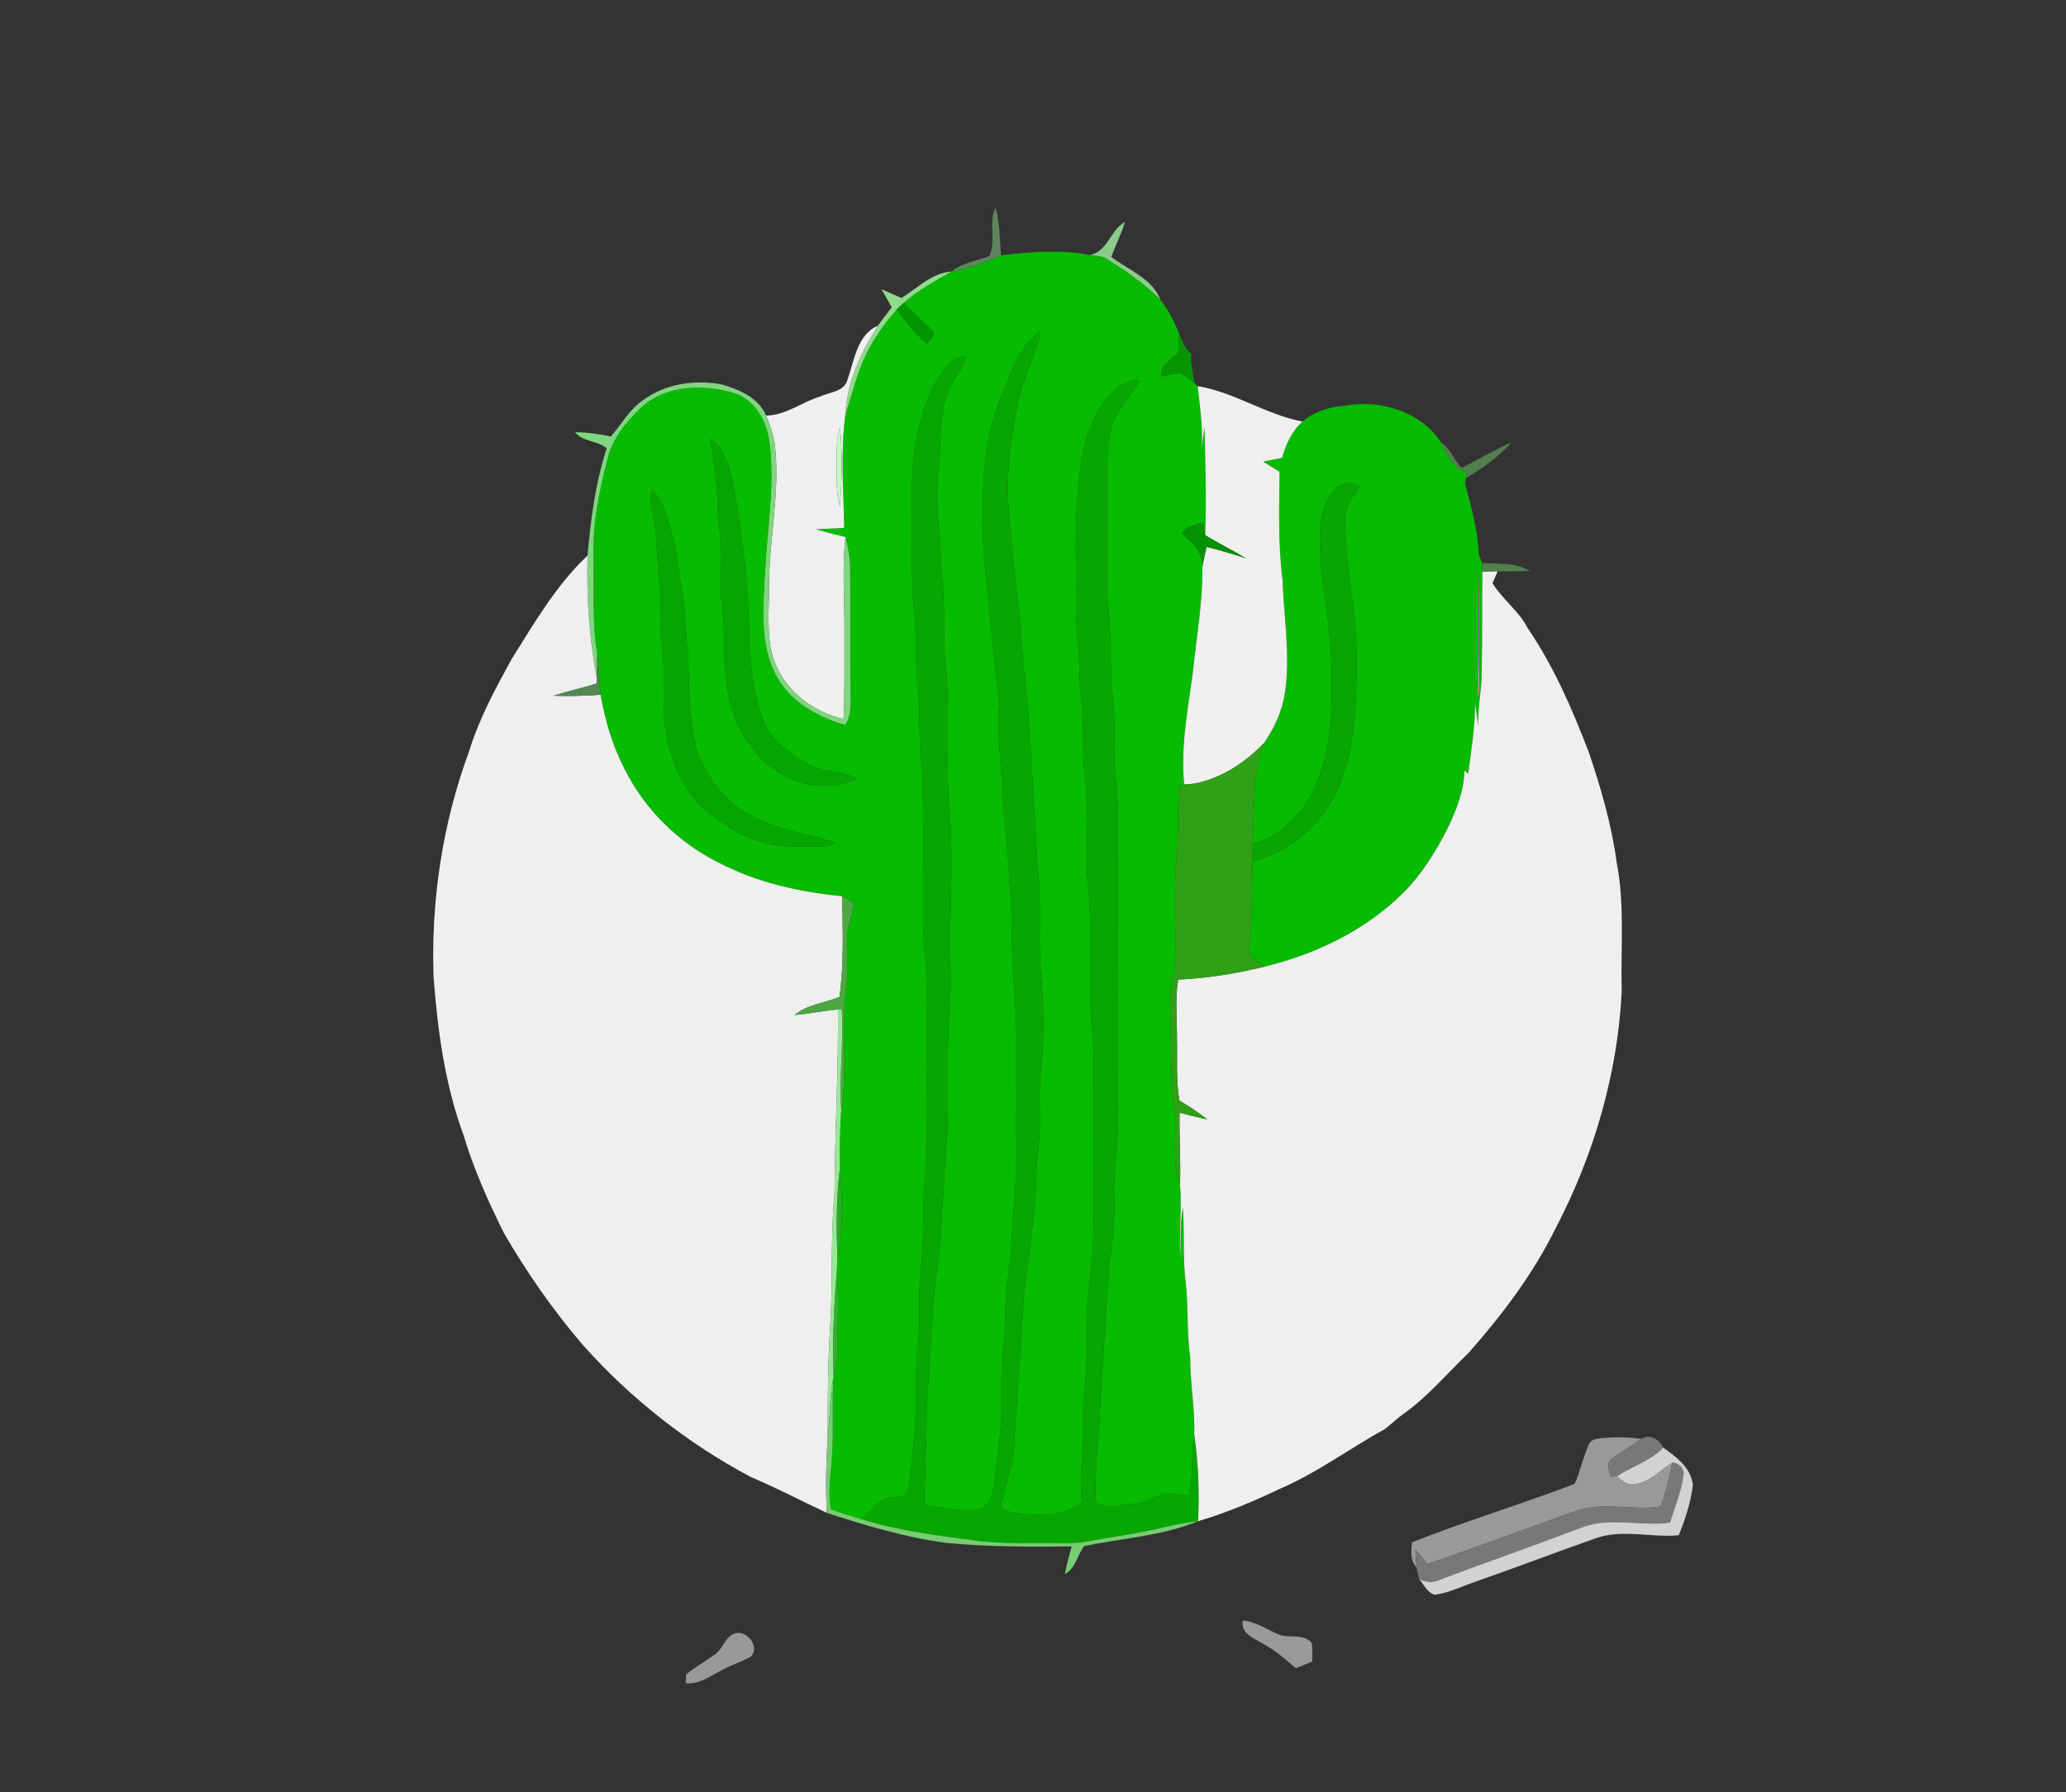 <?xml version="1.0" encoding="utf-8"?>
<!-- Generator: Adobe Illustrator 24.3.0, SVG Export Plug-In . SVG Version: 6.00 Build 0)  -->
<svg version="1.1" id="Layer_1" xmlns="http://www.w3.org/2000/svg" xmlns:xlink="http://www.w3.org/1999/xlink" x="0px" y="0px"
	 viewBox="0 0 582 505" style="enable-background:new 0 0 582 505;" xml:space="preserve">
<rect x="0" y="0" width="582" height="505" fill="#333333" stroke="none"/>
<style type="text/css">
	.st0{fill:#5F855D;}
	.st1{fill:#8CCB8A;}
	.st2{fill:#07BB01;}
	.st3{fill:#8FDA8B;}
	.st4{fill:#019601;}
	.st5{fill:#EEEFEE;}
	.st6{fill:#06A701;}
	.st7{fill:#069603;}
	.st8{fill:#80D67E;}
	.st9{fill:#EFEFEE;}
	.st10{fill:#C7F9C6;}
	.st11{fill:#06A601;}
	.st12{fill:#527F4E;}
	.st13{fill:#07A601;}
	.st14{fill:#059203;}
	.st15{fill:#EFEFEF;}
	.st16{fill:#999999;}
	.st17{fill:#538754;}
	.st18{fill:#2EA116;}
	.st19{fill:#4BA842;}
	.st20{fill:#9BE799;}
	.st21{fill:#29AB24;}
	.st22{fill:#35B02F;}
	.st23{fill:#77CD72;}
	.st24{fill:#787878;}
	.st25{fill:#D2D2D2;}
	.st26{fill:#989898;}
</style>
<g>
	<path class="st0" d="M278.66,72.2c2.09-4.12-0.31-9.4,1.78-13.65c1.31,4.34,1.17,8.91,1.53,13.39c-4.41,2.14-9.09,3.59-13.89,4.56
		C271.13,74.03,275.09,73.51,278.66,72.2z"/>
</g>
<g>
	<path class="st1" d="M306.96,71.85c5.03-0.78,5.78-7.04,9.95-9.33c-0.99,3.4-2.66,6.54-3.85,9.87c4.82,3.71,11.51,6.02,13.86,12.13
		c-4.62-4.66-10.08-8.32-15.59-11.81C309.96,72.08,308.41,72.12,306.96,71.85z"/>
</g>
<g>
	<g>
		<path class="st2" d="M268.08,76.5c4.8-0.97,9.48-2.42,13.89-4.56c8.27-0.93,16.75-1.73,24.99-0.09c1.45,0.27,3,0.23,4.37,0.86
			c5.51,3.49,10.97,7.15,15.59,11.81c2.13,2.69,3.7,5.83,5.06,8.97c0.07,1.94,0.04,3.87,0,5.81c-2.01,1.88-5.36,3.52-4.68,6.79
			c1.79-0.28,3.54-1.02,5.38-0.87c1.44,0.74,2.64,1.85,3.89,2.88c0.2,0.17,0.61,0.52,0.82,0.7c0.62,6.22,1.73,12.43,0.99,18.71
			c0.3-2.37,0.6-4.73,0.95-7.08c0.18,10.13,0.57,20.26,0.18,30.39c-0.23-1.24-0.45-2.48-0.68-3.71c-1.93,1.04-4.85,1.03-5.84,3.23
			c2.91,2.47,5.92,5.17,5.72,9.37c0.15,10.02-1.7,19.89-2.68,29.82c-1.43,10.41-3.46,20.91-2.45,31.46c0.64-0.03,1.91-0.1,2.55-0.13
			c-1.32,0.27-2.64,0.54-3.95,0.8c-0.62,6.79-0.07,13.63-0.73,20.42c-0.78,8.46-0.46,16.96-0.21,25.44
			c0.29,5.4-1.97,10.56-1.62,15.98c0.43,10-0.07,20.05,1.25,29.99c0.79,6.76-0.95,13.81,1.55,20.32c0.59,6.74-0.37,13.5,0.08,20.24
			c0.23-4.56-0.21-9.19,0.75-13.69c0.46,7.34-0.13,14.74,0.89,22.05c0.59,6.7,0.22,13.45,1.15,20.12
			c-0.01,7.26,1.36,14.44,1.14,21.7c-0.95,5.68-0.18,11.52-1.59,17.14c-1.72-0.17-3.44-0.35-5.16-0.42
			c-3.82-0.4-6.79,2.92-10.62,2.83c-3.35-0.04-7.8,2.05-10.34-0.93c-0.55-9.46,1.13-18.92,1.25-28.39
			c0.88-12.18,1.56-24.37,2.39-36.55c0.8-6.78,1.77-13.57,1.54-20.41c-0.34-7.7,1.28-15.31,1.03-23
			c0.09-29.01-0.02-58.02-0.05-87.03c-0.05-3.35-0.46-6.68-0.75-10.01c-0.62-6.89,0.22-13.82-0.59-20.69
			c-0.56-4.74-0.72-9.5-0.63-14.27c0.09-6.03-1.07-11.98-1.08-18c-0.06-10.67,0.04-21.34,0.03-32.01c0.16-4.78,0.17-9.74,1.93-14.27
			c2-3.89,5.18-7.05,7.18-10.96c-4.51-0.58-7.98,3.48-10.57,6.63c-4.41,6.99-6.18,15.39-6.59,23.56
			c-1.25,10.98-0.53,22.03-0.7,33.05c-0.16,6.36,1.03,12.66,0.99,19.01c-0.04,5.69,1.08,11.3,0.99,16.99
			c-0.05,4.14,0.06,8.29,0.53,12.41c1.09,9.79-0.01,19.65,0.78,29.46c1.41,12.33,0.34,24.77,0.86,37.15
			c0.28,4.32,0.86,8.63,0.82,12.98c-0.06,15.66-0.04,31.33-0.02,47c0.04,8.03-1.48,15.95-1.87,23.96
			c-0.34,6.3,0.27,12.62-0.39,18.91c-0.46,4.36-0.81,8.74-0.67,13.13c0.33,7.26-1.38,14.5-0.26,21.75
			c-5.51,4.34-12.96,3.88-19.51,2.96c-1.27-0.37-3.94-0.7-3.27-2.63c1.35-5.67,3.39-11.23,3.64-17.11
			c0.58-12.33,1.83-24.61,2.41-36.93c0.75-12.74,3.63-25.28,3.77-38.06c0.1-5.01,1.04-9.96,1.03-14.98c0-4.96-0.25-9.93,0.28-14.87
			c0.99-9.36,0.91-18.82-0.08-28.17c-0.7-10.01,0.45-20.1-0.95-30.09c-0.67-15.16-1.8-30.29-2.72-45.44
			c-0.95-7.03-1.48-14.09-1.92-21.16c-1.26-10.49-2.2-21.01-3.27-31.52c-1.08-10.72,0.36-21.49,2.55-31.98
			c1.37-6.81,4.95-12.95,6.23-19.78c-6.3,4.35-8.58,12.04-11.27,18.81c-5.28,13.42-5.26,28.06-4.74,42.24
			c1.09,14.77,3.01,29.47,4.42,44.2c-0.71,8.9,0.84,17.73,0.91,26.62c1.27,11.69,2.14,23.41,2.75,35.14
			c-0.26,7.34,0.3,14.65,0.92,21.96c0.19,15.68-0.03,31.36,0.08,47.04c0.14,6.36-0.84,12.67-1.08,19.02
			c-0.22,7.02-1.78,13.91-1.86,20.94c-0.06,3.83-0.2,7.66-0.63,11.47c-0.97,7.97,0.12,16.03-0.96,24
			c-0.77,5.59-0.91,11.31-2.39,16.78c-0.48,2.44-2.97,3.78-5.29,3.82c-4.59,0.21-9.1-0.79-13.59-1.58
			c0.27-9.49,0.73-18.98,0.72-28.48c1.2-13.51,1.21-27.13,3.37-40.54c1.13-12.11,1.47-24.28,2.51-36.39
			c0.26-12.68-0.32-25.38,0.78-38.03c0.51-7.67-1.06-15.35,0.09-23c0.17-10.68,0.56-21.41-0.57-32.05
			c-0.66-11.89,0.29-23.82-0.63-35.7c-1.21-9.4-0.05-18.91-1.4-28.3c-0.05-9.58-1.98-19.13-0.83-28.7
			c0.88-7.4-0.03-15.09,2.66-22.19c1.04-3.7,4.34-6.27,5.06-10.09c-5.08,0.19-7.53,5.51-9.74,9.34c-4.16,9.96-5.77,20.92-5.45,31.68
			c0.21,10.75-0.43,21.54,0.73,32.26c0.7,6.42,0.09,12.9,0.86,19.32c0.89,7.8,0.17,15.67,1.25,23.46
			c0.56,14.65,0.24,29.32,0.3,43.97c0.08,6.01,1.06,11.97,0.95,17.99c-0.11,17.01,0.15,34.02-0.14,51.01
			c-1.31,9.67-0.26,19.45-1.56,29.12c-0.75,6.51,0.07,13.09-0.67,19.61c-0.54,4.73-0.75,9.49-0.6,14.26
			c0.24,7.23-0.77,14.42-1.34,21.61c-0.35,2.41-0.37,5.07-1.77,7.16c-1.89,0.82-4.1,0.4-5.99,1.22c-2.36,1.52-4.23,3.65-6.26,5.57
			c-2.91-0.85-5.8-1.77-8.66-2.77c-0.47-3.56-0.38-7.16,0.05-10.71c0.97-8.68,0.34-17.43,0.66-26.13l0.12-0.84
			c0.65-2.65,1.08-5.36,1.04-8.1c-0.03-6.78,0.59-13.57-0.21-20.33c0.06-1.45,0.14-2.89,0.23-4.33c1.68-8.43,1.44-17.17,0.74-25.7
			c-0.07-5.47-0.07-10.95,0.35-16.4c1.91-11.99-0.31-24.23,1.58-36.2c0.39-4.36-0.23-8.74,0.15-13.1c0.24-2.93,1.39-5.67,1.82-8.55
			c-0.73-1.2-2.09-1.75-3.27-2.37c-12.01-1.15-24.09-3.83-34.83-9.47c-11.42-5.67-20.91-15.08-26.56-26.51
			c-3.37-6.5-5.39-13.61-6.69-20.79c-0.44-3.82-0.37-7.69-0.94-11.5c-1.5-9.19-0.86-18.53-1.06-27.8
			c-0.21-9.09,1.61-18.05,3.88-26.8c1.33-6.08,5.53-11.03,9.94-15.19c6.97-6.03,17.17-6.21,25.62-3.75
			c6.4,1.87,9.69,8.63,10.25,14.84c1.36,11.8-0.74,23.65-1.35,35.45c-0.48,9.71-1.62,20.12,2.99,29.1
			c3.91,7.48,11.69,11.93,19.56,14.18c2-2.88,1.46-6.48,1.51-9.78c-0.1-11.34,0-22.68-0.08-34.02c-0.01-3.11-0.56-6.17-1.31-9.18
			c-2.8-0.66-5.6-1.35-8.37-2.14c2.66-0.23,5.34-0.18,8-0.45c-0.19-10.66-1.08-21.4,0.34-32c1.96-5.7,3.23-11.66,5.94-17.08
			c2.22-4.5,5.15-8.63,8.49-12.36c2.59,3.38,5.22,6.77,8.52,9.51c0.73-0.95,2-1.75,1.86-3.12c-2.53-3.02-5.82-5.31-8.42-8.29
			C258.6,81.76,263.42,79.21,268.08,76.5z M200.16,123.52c1.04,7.3,2.13,14.59,2.05,21.98c1.59,9.35,0.12,18.86,1.45,28.23
			c0.7,6.58-0.07,13.27,1.19,19.81c1.21,10.46,7.23,20.55,16.78,25.34c6.1,3.08,13.51,3.42,19.77,0.62
			c-4.08-2.54-9.25-1.65-13.42-3.96c-5.8-3.24-11.85-7.64-13.58-14.42c-2.42-6.61-2.81-13.65-3.37-20.59
			c0.09-14.69-1.89-29.34-4.36-43.81C205.44,132.03,204.33,126.54,200.16,123.52z M184.03,145.51c1.35,5.65,0.73,11.5,1.65,17.21
			c0.94,6.43-0.22,12.95,0.77,19.37c1.12,7.63-0.09,15.38,0.94,23.02c1.09,8.29,4.58,16.5,10.5,22.5
			c5.38,4.29,11.17,8.64,18.09,9.98c5.24,1.28,10.69,1,16.05,0.88c1.22,0.03,2.36-0.28,3.4-0.93c-6.86-2.6-14.41-3.07-21.04-6.43
			c-8.45-3.3-14.67-10.7-17.89-19.01c-2.3-9.02-2.54-18.38-2.6-27.63c-1.01-6.59-0.69-13.32-2.06-19.86
			c-0.89-4.8-1.11-9.73-2.61-14.41c-1.37-4.18-2.13-8.83-5.41-12.05C182.58,140.49,183.68,143.09,184.03,145.51z"/>
	</g>
	<g>
		<path class="st2" d="M379.01,114.3c9.87-1.74,21.23,1.64,26.89,10.32c1.66,3.39,3.3,7.29,7.27,8.49c-0.07,0.41-0.2,1.23-0.27,1.64
			c-0.04,0.44-0.13,1.31-0.17,1.75c1.82,6.22,3.4,12.56,3.84,19.04c-0.01,1.12,0.6,2.1,0.94,3.14c0.02,0.61,0.07,1.84,0.09,2.45
			c-0.17,9.12,0.03,18.25-0.2,27.38c0.15,5.39-1.17,10.67-1.01,16.06c-0.28-2.22-0.54-4.44-0.89-6.64
			c0.12,6.77-1.08,13.46-1.91,20.15c-0.35-0.34-0.69-0.68-1.03-1.02c-0.12,5.77-2.3,11.23-4.77,16.36
			c-3.35,6.61-7.31,13.02-12.6,18.27c-10.62,10.48-24.47,17.18-38.87,20.66c-2.07-1.37-5.13-2.78-4.43-5.83
			c0.99-7.93,0.72-15.91,0.96-23.88c10.92-2.57,19.95-10.74,24.29-21c4.83-11.71,5.1-24.65,4.97-37.14
			c0.14-13.09-3.54-25.93-3.11-39.03c0.08-3.25,2.4-5.76,4.05-8.36c-2.54-2.06-6.04-0.79-7.72,1.74c-4.85,6.1-3.34,14.41-3.17,21.61
			c1.53,10.95,3.25,21.94,2.93,33.04c0.26,11.72-1.09,24.25-7.98,34.12c-3.73,4.5-8.24,9.01-14.22,10.14
			c0.51-9.45-0.21-19.25,3.1-28.29c2.95-4.25,5.2-9.03,5.96-14.19c1.62-10.64-0.29-21.36-0.66-32.01
			c-1.28-10.05-0.94-20.21-0.82-30.32c-1.57-0.92-3.06-1.96-4.62-2.88c1.77-0.36,3.56-0.71,5.34-1.07
			c1.04-3.82,2.74-7.55,5.74-10.22C370.27,115.84,374.67,114.67,379.01,114.3z M416.42,160.49c-0.01,12.04-0.1,24.09-0.14,36.13
			c0.97-1.9,0.38-4.1,0.47-6.13C416.33,180.5,416.96,170.46,416.42,160.49z"/>
	</g>
</g>
<g>
	<path class="st3" d="M253.96,83.96c4.51-2.8,8.55-7.05,14.12-7.46c-4.66,2.71-9.48,5.26-13.53,8.88c-0.67,0.61-1.33,1.24-1.96,1.9
		c-3.34,3.73-6.27,7.86-8.49,12.36c-2.71,5.42-3.98,11.38-5.94,17.08c0.37-9.01,4.38-17.44,9.13-24.93
		c1.25-1.78,2.64-3.46,3.92-5.22c-0.98-1.69-1.93-3.39-2.91-5.08C250.2,82.27,252.05,83.18,253.96,83.96z"/>
</g>
<g>
	<path class="st4" d="M252.59,87.28c0.63-0.66,1.29-1.29,1.96-1.9c2.6,2.98,5.89,5.27,8.42,8.29c0.14,1.37-1.13,2.17-1.86,3.12
		C257.81,94.05,255.18,90.66,252.59,87.28z"/>
</g>
<g>
	<g>
		<path class="st5" d="M238.68,107.14c2-5.38,2.66-12.79,8.61-15.35c-4.75,7.49-8.76,15.92-9.13,24.93
			c-1.42,10.6-0.53,21.34-0.34,32c-2.66,0.27-5.34,0.22-8,0.45c2.77,0.79,5.57,1.48,8.37,2.14c-1.03,9.04-0.22,18.13-0.3,27.19
			c-0.06,8.03,0.15,16.07-0.26,24.09c-9.07-1.97-17.37-8.66-19.98-17.74c-1.76-6.29-0.97-12.9-1.04-19.34
			c0.01-13.28,3.14-26.44,1.72-39.73c-0.38-3.01-1.35-5.91-2.53-8.68c5.59-0.06,10.13-3.86,15.34-5.39
			C233.73,110.42,237.76,110.41,238.68,107.14z M235.67,130.51c0.09,4.03-0.2,8.16,0.9,12.1c0.71-7.41,0.7-14.9,0.08-22.31
			C235.47,123.56,235.79,127.1,235.67,130.51z"/>
	</g>
</g>
<g>
	<path class="st6" d="M281.79,112.3c2.69-6.77,4.97-14.46,11.27-18.81c-1.28,6.83-4.86,12.97-6.23,19.78
		c-2.19,10.49-3.63,21.26-2.55,31.98c1.07,10.51,2.01,21.03,3.27,31.52c0.44,7.07,0.97,14.13,1.92,21.16
		c0.92,15.15,2.05,30.28,2.72,45.44c1.4,9.99,0.25,20.08,0.95,30.09c0.99,9.35,1.07,18.81,0.08,28.17
		c-0.53,4.94-0.28,9.91-0.28,14.87c0.01,5.02-0.93,9.97-1.03,14.98c-0.14,12.78-3.02,25.32-3.77,38.06
		c-0.58,12.32-1.83,24.6-2.41,36.93c-0.25,5.88-2.29,11.44-3.64,17.11c-0.67,1.93,2,2.26,3.27,2.63c6.55,0.92,14,1.38,19.51-2.96
		c-1.12-7.25,0.59-14.49,0.26-21.75c-0.14-4.39,0.21-8.77,0.67-13.13c0.66-6.29,0.05-12.61,0.39-18.91
		c0.39-8.01,1.91-15.93,1.87-23.96c-0.02-15.67-0.04-31.34,0.02-47c0.04-4.35-0.54-8.66-0.82-12.98
		c-0.52-12.38,0.55-24.82-0.86-37.15c-0.79-9.81,0.31-19.67-0.78-29.46c-0.47-4.12-0.58-8.27-0.53-12.41
		c0.09-5.69-1.03-11.3-0.99-16.99c0.04-6.35-1.15-12.65-0.99-19.01c0.17-11.02-0.55-22.07,0.7-33.05
		c0.41-8.17,2.18-16.57,6.59-23.56c2.59-3.15,6.06-7.21,10.57-6.63c-2,3.91-5.18,7.07-7.18,10.96c-1.76,4.53-1.77,9.49-1.93,14.27
		c0.01,10.67-0.09,21.34-0.03,32.01c0.01,6.02,1.17,11.97,1.08,18c-0.09,4.77,0.07,9.53,0.63,14.27c0.81,6.87-0.03,13.8,0.59,20.69
		c0.29,3.33,0.7,6.66,0.75,10.01c0.03,29.01,0.14,58.02,0.05,87.03c0.25,7.69-1.37,15.3-1.03,23c0.23,6.84-0.74,13.63-1.54,20.41
		c-0.83,12.18-1.51,24.37-2.39,36.55c-0.12,9.47-1.8,18.93-1.25,28.39c2.54,2.98,6.99,0.89,10.34,0.93
		c3.83,0.09,6.8-3.23,10.62-2.83c1.72,0.07,3.44,0.25,5.16,0.42c1.41-5.62,0.64-11.46,1.59-17.14c1.18,8.07,1.47,16.27,1.07,24.42
		c-3.56,0.3-7.04,1.06-10.5,1.9c-6.68,1.62-13.51,2.42-20.26,3.72c-2.53,0.49-5.11,0.58-7.68,0.53c-8.12-0.16-16.27,0.38-24.35-0.73
		c-10.77-1.43-21.64-2.75-32.05-6.01c2.03-1.92,3.9-4.05,6.26-5.57c1.89-0.82,4.1-0.4,5.99-1.22c1.4-2.09,1.42-4.75,1.77-7.16
		c0.57-7.19,1.58-14.38,1.34-21.61c-0.15-4.77,0.06-9.53,0.6-14.26c0.74-6.52-0.08-13.1,0.67-19.61c1.3-9.67,0.25-19.45,1.56-29.12
		c0.29-16.99,0.03-34,0.14-51.01c0.11-6.02-0.87-11.98-0.95-17.99c-0.06-14.65,0.26-29.32-0.3-43.97
		c-1.08-7.79-0.36-15.66-1.25-23.46c-0.77-6.42-0.16-12.9-0.86-19.32c-1.16-10.72-0.52-21.51-0.73-32.26
		c-0.32-10.76,1.29-21.72,5.45-31.68c2.21-3.83,4.66-9.15,9.74-9.34c-0.72,3.82-4.02,6.39-5.06,10.09
		c-2.69,7.1-1.78,14.79-2.66,22.19c-1.15,9.57,0.78,19.12,0.83,28.7c1.35,9.39,0.19,18.9,1.4,28.3c0.92,11.88-0.03,23.81,0.63,35.7
		c1.13,10.64,0.74,21.37,0.57,32.05c-1.15,7.65,0.42,15.33-0.09,23c-1.1,12.65-0.52,25.35-0.78,38.03
		c-1.04,12.11-1.38,24.28-2.51,36.39c-2.16,13.41-2.17,27.03-3.37,40.54c0.01,9.5-0.45,18.99-0.72,28.48
		c4.49,0.79,9,1.79,13.59,1.58c2.32-0.04,4.81-1.38,5.29-3.82c1.48-5.47,1.62-11.19,2.39-16.78c1.08-7.97-0.01-16.03,0.96-24
		c0.43-3.81,0.57-7.64,0.63-11.47c0.08-7.03,1.64-13.92,1.86-20.94c0.24-6.35,1.22-12.66,1.08-19.02
		c-0.11-15.68,0.11-31.36-0.08-47.04c-0.62-7.31-1.18-14.62-0.92-21.96c-0.61-11.73-1.48-23.45-2.75-35.14
		c-0.07-8.89-1.62-17.72-0.91-26.62c-1.41-14.73-3.33-29.43-4.42-44.2C276.53,140.36,276.51,125.72,281.79,112.3z"/>
</g>
<g>
	<path class="st7" d="M331.98,93.49c1,2.17,1.6,4.68,3.6,6.19c-0.2,2.85,0.48,5.63,0.99,8.42c-1.25-1.03-2.45-2.14-3.89-2.88
		c-1.84-0.15-3.59,0.59-5.38,0.87c-0.68-3.27,2.67-4.91,4.68-6.79C332.02,97.36,332.05,95.43,331.98,93.49z"/>
</g>
<g>
	<path class="st8" d="M181.22,112.72c6.31-4.63,14.52-5.81,22.09-4.39c4.92,1.44,10.38,3.68,12.49,8.77
		c1.18,2.77,2.15,5.67,2.53,8.68c1.42,13.29-1.71,26.45-1.72,39.73c0.07,6.44-0.72,13.05,1.04,19.34
		c2.61,9.08,10.91,15.77,19.98,17.74c0.41-8.02,0.2-16.06,0.26-24.09c0.08-9.06-0.73-18.15,0.3-27.19c0.75,3.01,1.3,6.07,1.31,9.18
		c0.08,11.34-0.02,22.68,0.08,34.02c-0.05,3.3,0.49,6.9-1.51,9.78c-7.87-2.25-15.65-6.7-19.56-14.18
		c-4.61-8.98-3.47-19.39-2.99-29.1c0.61-11.8,2.71-23.65,1.35-35.45c-0.56-6.21-3.85-12.97-10.25-14.84
		c-8.45-2.46-18.65-2.28-25.62,3.75c-4.41,4.16-8.61,9.11-9.94,15.19c-2.27,8.75-4.09,17.71-3.88,26.8
		c0.2,9.27-0.44,18.61,1.06,27.8c0.02,2.18-0.03,4.37-0.17,6.55c-2.14-11.26-2.87-22.81-2.55-34.27c0.88-10.21,2.2-20.43,5.39-30.21
		c-2.58-2.27-6.85-1.77-8.9-4.55c3.4,0.03,6.76,0.53,10.09,1.21C175.11,119.54,177.31,115.3,181.22,112.72z"/>
</g>
<g>
	<path class="st9" d="M337.39,108.8c10.35,1.7,19.23,8.05,29.54,9.98c-3,2.67-4.7,6.4-5.74,10.22c-1.78,0.36-3.57,0.71-5.34,1.07
		c1.56,0.92,3.05,1.96,4.62,2.88c-0.12,10.11-0.46,20.27,0.82,30.32c0.37,10.65,2.28,21.37,0.66,32.01
		c-0.76,5.16-3.01,9.94-5.96,14.19c-5.38,5.56-12.15,10-19.86,11.39c-0.64,0.03-1.91,0.1-2.55,0.13
		c-1.01-10.55,1.02-21.05,2.45-31.46c0.98-9.93,2.83-19.8,2.68-29.82c0.33-1.89,0.78-3.76,1.19-5.64c3.7,0.98,7.39,2.01,11.03,3.21
		c-3.76-2.25-7.68-4.19-11.42-6.46c0.39-10.13,0-20.26-0.18-30.39c-0.35,2.35-0.65,4.71-0.95,7.08
		C339.12,121.23,338.01,115.02,337.39,108.8z"/>
</g>
<g>
	<path class="st10" d="M235.67,130.51c0.12-3.41-0.2-6.95,0.98-10.21c0.62,7.41,0.63,14.9-0.08,22.31
		C235.47,138.67,235.76,134.54,235.67,130.51z"/>
</g>
<g>
	<path class="st11" d="M200.16,123.52c4.17,3.02,5.28,8.51,6.51,13.2c2.47,14.47,4.45,29.12,4.36,43.81
		c0.56,6.94,0.95,13.98,3.37,20.59c1.73,6.78,7.78,11.18,13.58,14.42c4.17,2.31,9.34,1.42,13.42,3.96
		c-6.26,2.8-13.67,2.46-19.77-0.62c-9.55-4.79-15.57-14.88-16.78-25.34c-1.26-6.54-0.49-13.23-1.19-19.81
		c-1.33-9.37,0.14-18.88-1.45-28.23C202.29,138.11,201.2,130.82,200.16,123.52z"/>
	<path class="st11" d="M184.03,145.51c-0.35-2.42-1.45-5.02-0.21-7.36c3.28,3.22,4.04,7.87,5.41,12.05
		c1.5,4.68,1.72,9.61,2.61,14.41c1.37,6.54,1.05,13.27,2.06,19.86c0.06,9.25,0.3,18.61,2.6,27.63c3.22,8.31,9.44,15.71,17.89,19.01
		c6.63,3.36,14.18,3.83,21.04,6.43c-1.04,0.65-2.18,0.96-3.4,0.93c-5.36,0.12-10.81,0.4-16.05-0.88
		c-6.92-1.34-12.71-5.69-18.09-9.98c-5.92-6-9.41-14.21-10.5-22.5c-1.03-7.64,0.18-15.39-0.94-23.02
		c-0.99-6.42,0.17-12.94-0.77-19.37C184.76,157.01,185.38,151.16,184.03,145.51z"/>
</g>
<g>
	<path class="st12" d="M405.9,124.62c2.72,1.72,3.64,5.02,5.86,7.25c4.69-2.42,9.25-5.1,14.08-7.26c-3.67,4.12-8.2,7.36-12.94,10.14
		c0.07-0.41,0.2-1.23,0.27-1.64C409.2,131.91,407.56,128.01,405.9,124.62z"/>
	<path class="st12" d="M417.51,158.68c4.46,0.22,9.54-0.2,13.47,2.22c-3.03,0.13-6.07,0.06-9.1,0.11c-1.43,0.02-2.86,0.06-4.28,0.12
		C417.58,160.52,417.53,159.29,417.51,158.68z"/>
</g>
<g>
	<path class="st13" d="M375.33,138.85c1.68-2.53,5.18-3.8,7.72-1.74c-1.65,2.6-3.97,5.11-4.05,8.36
		c-0.43,13.1,3.25,25.94,3.11,39.03c0.13,12.49-0.14,25.43-4.97,37.14c-4.34,10.26-13.37,18.43-24.29,21
		c0.03-1.63,0.03-3.25,0.04-4.88c5.98-1.13,10.49-5.64,14.22-10.14c6.89-9.87,8.24-22.4,7.98-34.12c0.32-11.1-1.4-22.09-2.93-33.04
		C371.99,153.26,370.48,144.95,375.33,138.85z"/>
</g>
<g>
	<path class="st14" d="M332.99,150.34c0.99-2.2,3.91-2.19,5.84-3.23c0.23,1.23,0.45,2.47,0.68,3.71c3.74,2.27,7.66,4.21,11.42,6.46
		c-3.64-1.2-7.33-2.23-11.03-3.21c-0.41,1.88-0.86,3.75-1.19,5.64C338.91,155.51,335.9,152.81,332.99,150.34z"/>
</g>
<g>
	<path class="st15" d="M144.16,185.67c6.38-10.18,12.55-20.83,21.36-29.13c-0.32,11.46,0.41,23.01,2.55,34.27c0,0.45,0,1.34,0,1.79
		c-4.01,1.29-8.15,2.15-12.17,3.45c4.43,0.14,8.86,0.04,13.28-0.29c1.3,7.18,3.32,14.29,6.69,20.79
		c5.65,11.43,15.14,20.84,26.56,26.51c10.74,5.64,22.82,8.32,34.83,9.47c0.1,9.46,0.55,19.01-0.79,28.41
		c-4.19,1.67-9.03,2.09-12.6,5.05c4.08-0.34,8.1-1.21,12.19-1.54c0.17,17.36-0.89,34.71-0.97,52.07
		c-1.21,12.31-0.41,24.69-1.2,37.01c-0.7,10.4-0.72,20.82-0.71,31.24c-0.48,7.16-0.61,14.35-0.27,21.52
		c-7.19-3.4-14.25-7.05-21.55-10.18c-17.68-9.42-33.67-22.02-47.01-36.95c-8.44-9.81-15.86-20.47-22.36-31.65
		c-4.43-8.93-8.55-18.06-11.4-27.63c-5.24-14.21-7.27-29.32-8.44-44.35c-0.79-21.68,2.49-43.51,10.02-63.89
		C134.97,202.48,139.56,194.03,144.16,185.67z"/>
	<path class="st15" d="M417.6,161.13c1.42-0.06,2.85-0.1,4.28-0.12c-0.5,1.1-0.97,2.22-1.44,3.33c2.85,4.63,7.49,7.84,9.97,12.74
		c7.32,10.73,12.49,22.72,17.13,34.8c3.44,10.12,6.44,20.43,7.87,31.04c2.35,12.06,1.12,24.39,1.43,36.59
		c-1.18,23.13-7.81,45.85-18.5,66.37c-6.34,12.95-15.12,24.55-24.62,35.33c-6.14,5.85-11.61,12.49-18.61,17.37
		c-1.72,1.27-3.27,2.75-4.95,4.07c-10.04,5.55-19.36,12.5-29.99,17.03c-7.33,3.51-14.9,6.65-22.67,8.97
		c0.4-8.15,0.11-16.35-1.07-24.42c0.22-7.26-1.15-14.44-1.14-21.7c-0.93-6.67-0.56-13.42-1.15-20.12
		c-1.02-7.31-0.43-14.71-0.89-22.05c-0.96,4.5-0.52,9.13-0.75,13.69c-0.45-6.74,0.51-13.5-0.08-20.24
		c0.22-6.76-0.25-13.52-0.13-20.28c2.58,0.64,5.15,1.35,7.77,1.86c-2.46-1.95-5.12-3.65-7.8-5.28c-1.03-5.82-0.54-11.74-0.71-17.61
		c0.05-5.49-0.57-11.03,0.35-16.48c8.24-0.35,16.42-1.73,24.42-3.67c14.4-3.48,28.25-10.18,38.87-20.66
		c5.29-5.25,9.25-11.66,12.6-18.27c2.47-5.13,4.65-10.59,4.77-16.36c0.34,0.34,0.68,0.68,1.03,1.02c0.83-6.69,2.03-13.38,1.91-20.15
		c0.35,2.2,0.61,4.42,0.89,6.64c-0.16-5.39,1.16-10.67,1.01-16.06C417.63,179.38,417.43,170.25,417.6,161.13z"/>
</g>
<g>
	<path class="st16" d="M416.42,160.49c0.54,9.97-0.09,20.01,0.33,30c-0.09,2.03,0.5,4.23-0.47,6.13
		C416.32,184.58,416.41,172.53,416.42,160.49z"/>
	<path class="st16" d="M447.57,406.99c0.49-1.35,2.17-1.57,3.4-1.75c3.8-0.35,7.65-0.33,11.43,0.21c-2.8,2.08-5.92,3.7-8.63,5.88
		c-1.38,1.31-0.37,3.21,0.02,4.72c0.43-0.01,1.29-0.03,1.72-0.04c1.33,0.98,2.63,2.44,4.46,2.22c4.45-0.2,7.5-3.98,11.12-6.09
		c-0.78,4.2-1.81,8.36-3.3,12.37c-7.61,1.18-15.43-1.23-22.93,0.93c-14.3,4.98-28.45,10.44-42.81,15.23
		c-1.12-1.36-2.23-2.72-3.33-4.08c0.06,1.67,0.14,3.34,0.31,5.01c-1.85-1.91-1.48-4.61-1.26-7.01c15.09-6,30.68-10.68,45.85-16.49
		C445.13,414.47,446.01,410.6,447.57,406.99z"/>
	<path class="st16" d="M350.11,456.63c3.9,0.29,7.05,2.78,10.6,4.11c2.9,0.8,6.59-0.4,8.82,2.2c0.24,1.74,0.13,3.5,0.13,5.27
		c-1.54,0.62-3.09,1.24-4.63,1.85c-2.98-2.6-6-5.2-9.52-7.04C353.08,461.51,349.38,460.2,350.11,456.63z"/>
</g>
<g>
	<path class="st17" d="M168.24,184.26c0.57,3.81,0.5,7.68,0.94,11.5c-4.42,0.33-8.85,0.43-13.28,0.29c4.02-1.3,8.16-2.16,12.17-3.45
		c0-0.45,0-1.34,0-1.79C168.21,188.63,168.26,186.44,168.24,184.26z"/>
</g>
<g>
	<path class="st18" d="M336.13,220.86c7.71-1.39,14.48-5.83,19.86-11.39c-3.31,9.04-2.59,18.84-3.1,28.29
		c-0.01,1.63-0.01,3.25-0.04,4.88c-0.24,7.97,0.03,15.95-0.96,23.88c-0.7,3.05,2.36,4.46,4.43,5.83c-8,1.94-16.18,3.32-24.42,3.67
		c-0.92,5.45-0.3,10.99-0.35,16.48c0.17,5.87-0.32,11.79,0.71,17.61c2.68,1.63,5.34,3.33,7.8,5.28c-2.62-0.51-5.19-1.22-7.77-1.86
		c-0.12,6.76,0.35,13.52,0.13,20.28c-2.5-6.51-0.76-13.56-1.55-20.32c-1.32-9.94-0.82-19.99-1.25-29.99
		c-0.35-5.42,1.91-10.58,1.62-15.98c-0.25-8.48-0.57-16.98,0.21-25.44c0.66-6.79,0.11-13.63,0.73-20.42
		C333.49,221.4,334.81,221.13,336.13,220.86z"/>
</g>
<g>
	<path class="st19" d="M237.26,252.53c1.18,0.62,2.54,1.17,3.27,2.37c-0.43,2.88-1.58,5.62-1.82,8.55
		c-0.38,4.36,0.24,8.74-0.15,13.1c-1.89,11.97,0.33,24.21-1.58,36.2c-0.71-9.47,0.8-18.94,0.14-28.41l-1.06,0.11
		c-4.09,0.33-8.11,1.2-12.19,1.54c3.57-2.96,8.41-3.38,12.6-5.05C237.81,271.54,237.36,261.99,237.26,252.53z"/>
</g>
<g>
	<path class="st20" d="M236.06,284.45l1.06-0.11c0.66,9.47-0.85,18.94-0.14,28.41c-0.42,5.45-0.42,10.93-0.35,16.4
		c-1.13,8.51-0.97,17.13-0.74,25.7c-0.09,1.44-0.17,2.88-0.23,4.33c-0.78,9.45-1.17,18.95-0.83,28.43l-0.12,0.84
		c-1.06,5.38-0.79,10.89-1.53,16.32c-0.01-10.42,0.01-20.84,0.71-31.24c0.79-12.32-0.01-24.7,1.2-37.01
		C235.17,319.16,236.23,301.81,236.06,284.45z"/>
</g>
<g>
	<path class="st21" d="M235.89,354.85c-0.23-8.57-0.39-17.19,0.74-25.7C237.33,337.68,237.57,346.42,235.89,354.85z"/>
</g>
<g>
	<path class="st22" d="M234.83,387.61c-0.34-9.48,0.05-18.98,0.83-28.43c0.8,6.76,0.18,13.55,0.21,20.33
		C235.91,382.25,235.48,384.96,234.83,387.61z"/>
</g>
<g>
	<path class="st23" d="M233.18,404.77c0.74-5.43,0.47-10.94,1.53-16.32c-0.32,8.7,0.31,17.45-0.66,26.13
		c-0.43,3.55-0.52,7.15-0.05,10.71c2.86,1,5.75,1.92,8.66,2.77c10.41,3.26,21.28,4.58,32.05,6.01c8.08,1.11,16.23,0.57,24.35,0.73
		c2.57,0.05,5.15-0.04,7.68-0.53c6.75-1.3,13.58-2.1,20.26-3.72c3.46-0.84,6.94-1.6,10.5-1.9c-10.22,4.17-21.43,4.76-32.1,7.01
		c-1.95,2.54-2.35,6.25-5.41,7.85c0.46-2.63,1.21-5.2,1.91-7.77c-11.81,0.13-23.65,0.15-35.41-1.01
		c-11.48-1.51-22.6-4.88-33.58-8.44C232.57,419.12,232.7,411.93,233.18,404.77z"/>
</g>
<g>
	<path class="st24" d="M462.4,405.45c2.44-1.61,4.95,0.19,6.12,2.44c-3.56,3.85-8.79,5.21-13.01,8.12
		c-0.43,0.01-1.29,0.03-1.72,0.04c-0.39-1.51-1.4-3.41-0.02-4.72C456.48,409.15,459.6,407.53,462.4,405.45z"/>
	<path class="st24" d="M471.09,412.14c1.77-0.03,3.38,1.61,3.16,3.41c-0.58,4.66-2.41,9.03-3.8,13.48
		c-8.4,1.21-17.24-1.85-25.32,1.58c-13.14,4.95-26.41,9.57-39.55,14.53c-1.89,0.93-3.95,0.72-5.79-0.18
		c-0.29-1.12-0.54-2.24-0.76-3.36c-0.17-1.67-0.25-3.34-0.31-5.01c1.1,1.36,2.21,2.72,3.33,4.08c14.36-4.79,28.51-10.25,42.81-15.23
		c7.5-2.16,15.32,0.25,22.93-0.93C469.28,420.5,470.31,416.34,471.09,412.14z"/>
</g>
<g>
	<path class="st25" d="M468.52,407.89c3.72,2.67,7.84,5.63,8.38,10.59c-0.63,4.86-2.12,9.6-4,14.12
		c-7.67,0.73-15.57-1.76-23.06,0.73c-11.55,4.06-22.97,8.45-34.53,12.47c-3.7,1.28-7.29,3.09-11.21,3.56
		c-2.08-0.64-2.99-2.87-4.31-4.4c1.84,0.9,3.9,1.11,5.79,0.18c13.14-4.96,26.41-9.58,39.55-14.53c8.08-3.43,16.92-0.37,25.32-1.58
		c1.39-4.45,3.22-8.82,3.8-13.48c0.22-1.8-1.39-3.44-3.16-3.41c-3.62,2.11-6.67,5.89-11.12,6.09c-1.83,0.22-3.13-1.24-4.46-2.22
		C459.73,413.1,464.96,411.74,468.52,407.89z"/>
</g>
<g>
	<path class="st26" d="M201.57,466.06c2.19-1.63,2.72-4.99,5.54-5.82c3.41-1.02,7.18,4.02,4.29,6.65c-2.39,1.29-5.02,2.11-7.42,3.4
		c-3.48,1.65-6.71,4.41-10.81,4c0.04-0.62,0.1-1.86,0.13-2.48C195.89,469.66,198.86,468.03,201.57,466.06z"/>
</g>
</svg>
